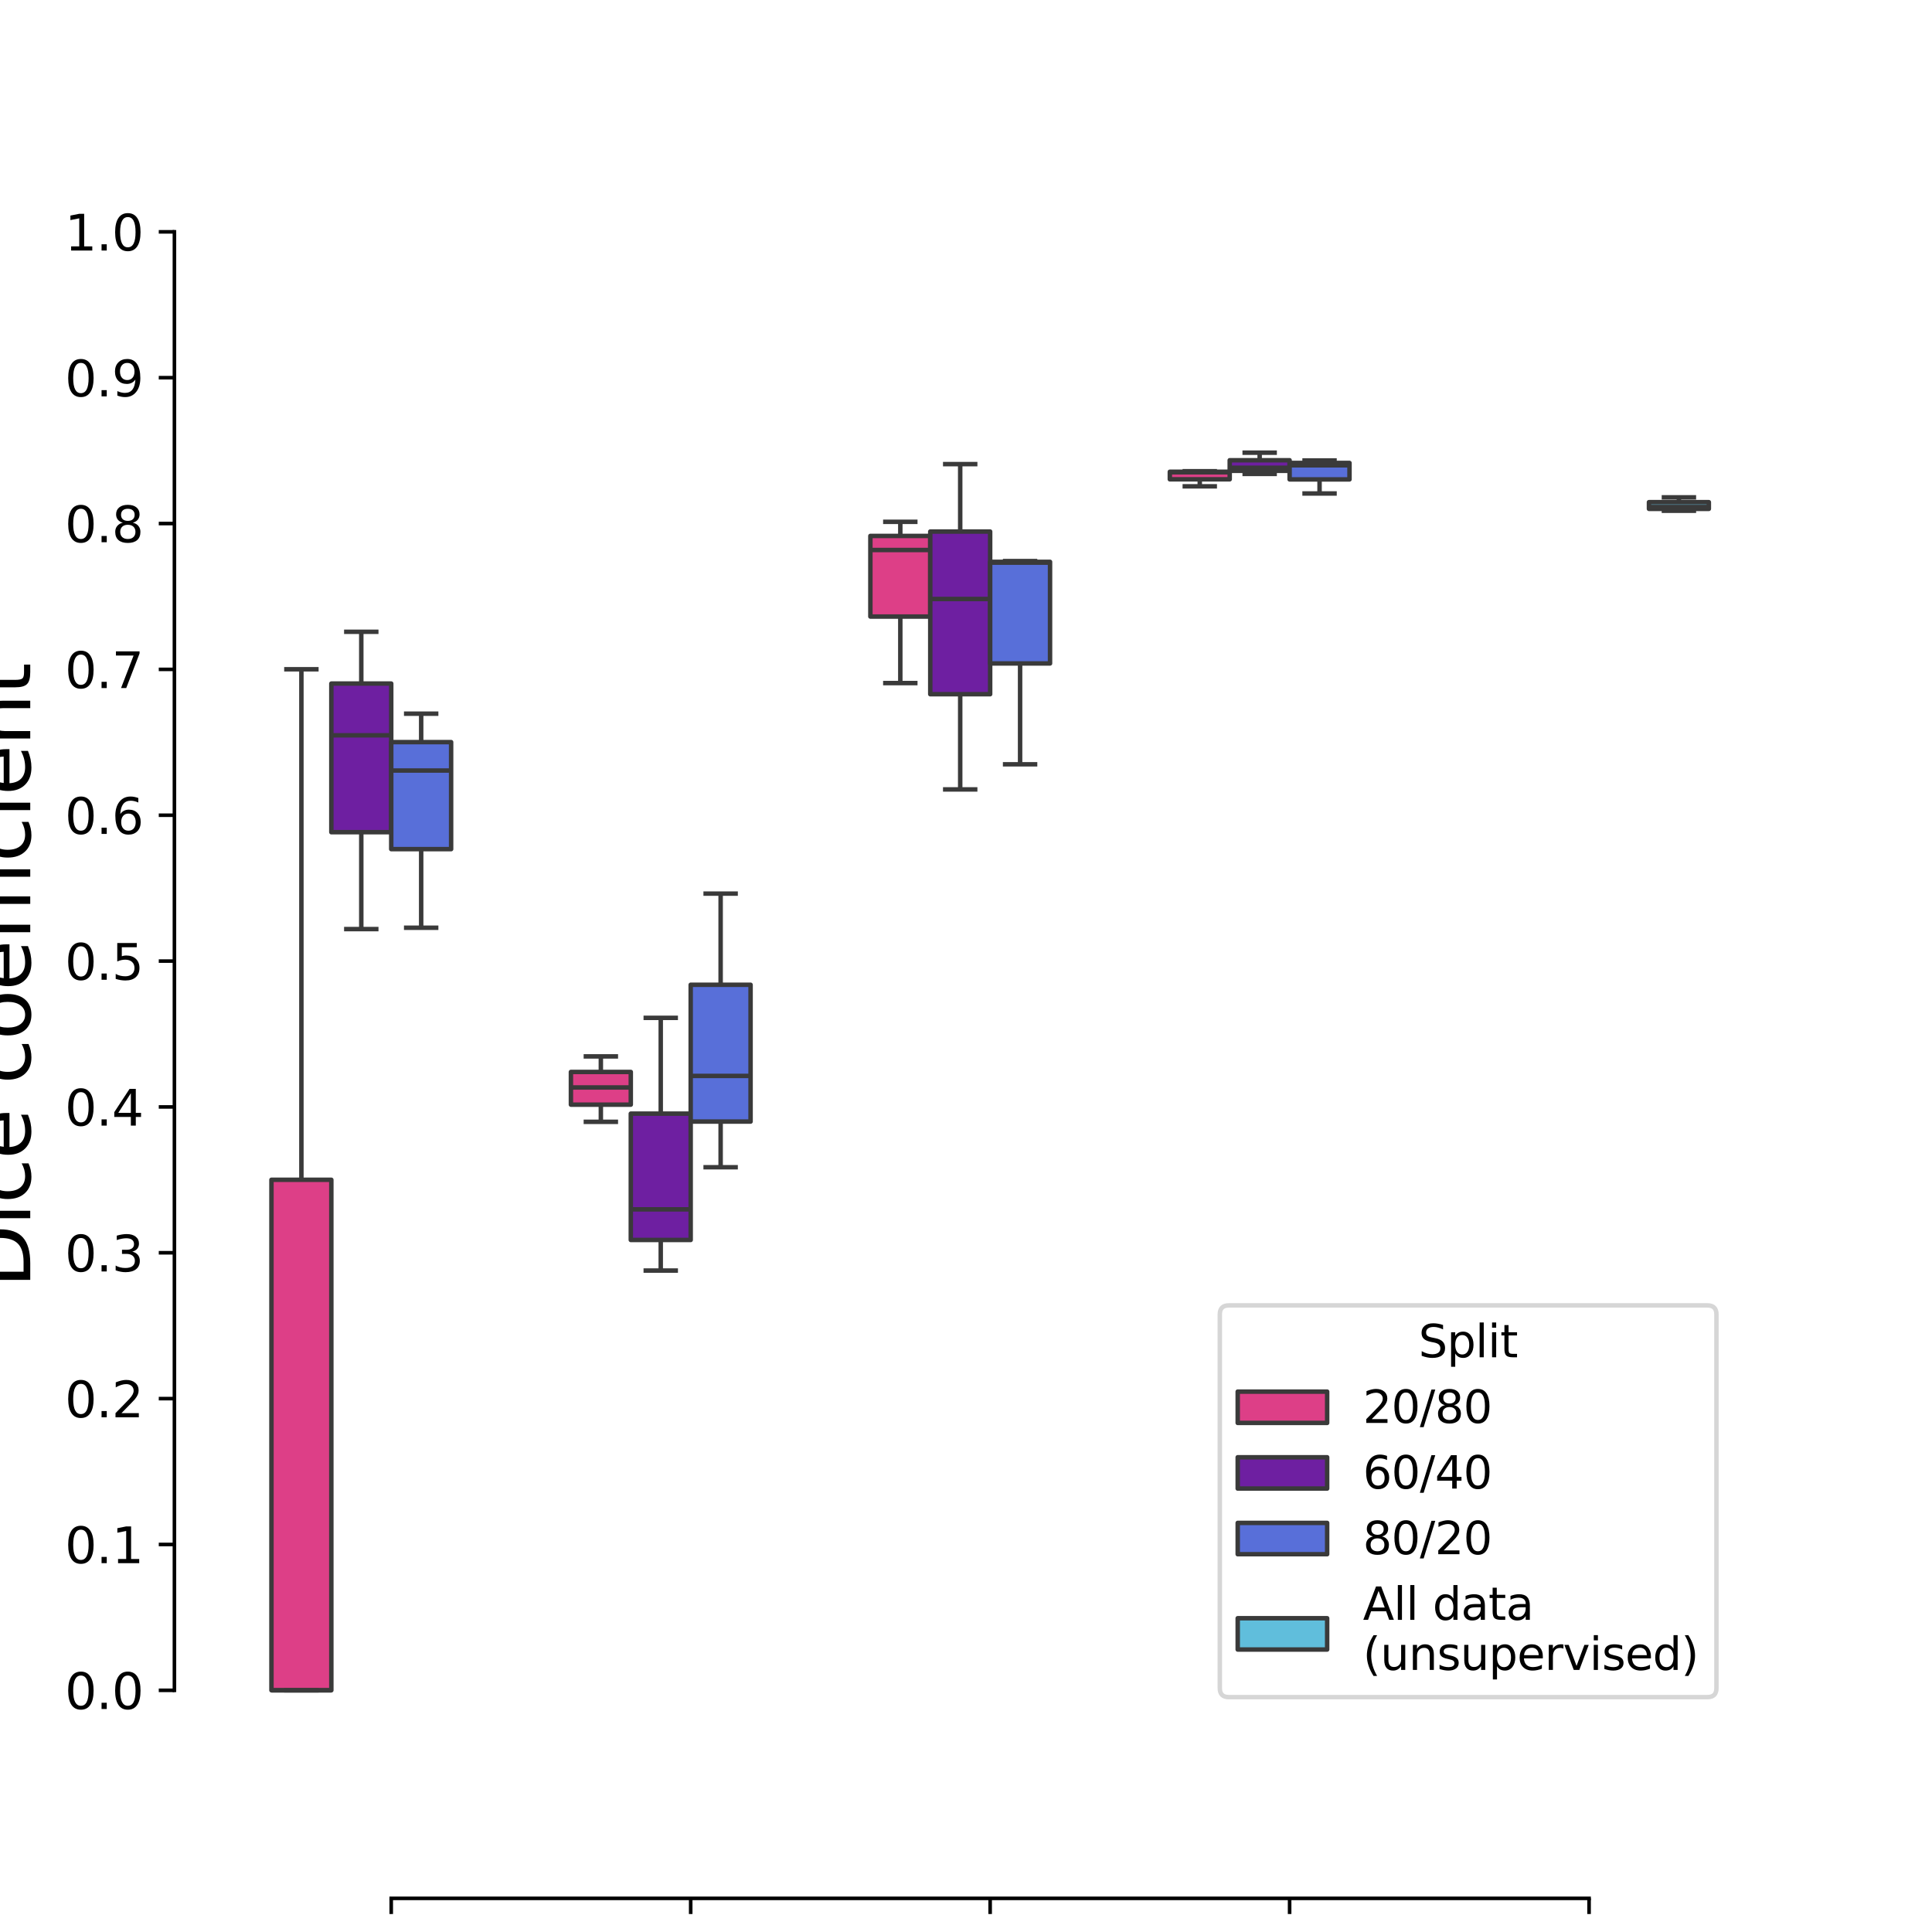 <?xml version="1.0" encoding="utf-8" standalone="no"?>
<!DOCTYPE svg PUBLIC "-//W3C//DTD SVG 1.1//EN"
  "http://www.w3.org/Graphics/SVG/1.1/DTD/svg11.dtd">
<svg xmlns:xlink="http://www.w3.org/1999/xlink" width="432pt" height="432pt" viewBox="0 0 432 432" xmlns="http://www.w3.org/2000/svg" version="1.1">
 <defs>
  <style type="text/css">*{stroke-linejoin: round; stroke-linecap: butt}</style>
 </defs>
 <g id="figure_1">
  <g id="patch_1">
   <path d="M 0 432
L 432 432
L 432 0
L 0 0
z
" style="fill: #ffffff"/>
  </g>
  <g id="axes_1">
   <g id="patch_2">
    <path d="M 54 384.48
L 388.8 384.48
L 388.8 51.84
L 54 51.84
z
" style="fill: #ffffff"/>
   </g>
   <g id="patch_3">
    <path d="M 87.48 377.958
L 87.48 377.958
L 87.48 377.958
L 87.48 377.958
z
" clip-path="url(#p7abd942e6f)" style="fill: #dd3f87; stroke: #3a3a3a; stroke-linejoin: miter"/>
   </g>
   <g id="patch_4">
    <path d="M 87.48 377.958
L 87.48 377.958
L 87.48 377.958
L 87.48 377.958
z
" clip-path="url(#p7abd942e6f)" style="fill: #6e1fa1; stroke: #3a3a3a; stroke-linejoin: miter"/>
   </g>
   <g id="patch_5">
    <path d="M 87.48 377.958
L 87.48 377.958
L 87.48 377.958
L 87.48 377.958
z
" clip-path="url(#p7abd942e6f)" style="fill: #586fd9; stroke: #3a3a3a; stroke-linejoin: miter"/>
   </g>
   <g id="patch_6">
    <path d="M 87.48 377.958
L 87.48 377.958
L 87.48 377.958
L 87.48 377.958
z
" clip-path="url(#p7abd942e6f)" style="fill: #60bedc; stroke: #3a3a3a; stroke-linejoin: miter"/>
   </g>
   <g id="matplotlib.axis_1">
    <g id="xtick_1">
     <g id="line2d_1">
      <defs>
       <path id="mce17fd6c19" d="M 0 0
L 0 3.5
" style="stroke: #000000; stroke-width: 0.8"/>
      </defs>
      <g>
       <use xlink:href="#mce17fd6c19" x="87.48" y="424.48" style="stroke: #000000; stroke-width: 0.8"/>
      </g>
     </g>
     <g id="text_1">
      <!-- Stardist -->
      <g transform="translate(74.619 467.405) rotate(-45) scale(0.11 -0.11)">
       <defs>
        <path id="DejaVuSans-53" d="M 3425 4513
L 3425 3897
Q 3066 4069 2747 4153
Q 2428 4238 2131 4238
Q 1616 4238 1336 4038
Q 1056 3838 1056 3469
Q 1056 3159 1242 3001
Q 1428 2844 1947 2747
L 2328 2669
Q 3034 2534 3370 2195
Q 3706 1856 3706 1288
Q 3706 609 3251 259
Q 2797 -91 1919 -91
Q 1588 -91 1214 -16
Q 841 59 441 206
L 441 856
Q 825 641 1194 531
Q 1563 422 1919 422
Q 2459 422 2753 634
Q 3047 847 3047 1241
Q 3047 1584 2836 1778
Q 2625 1972 2144 2069
L 1759 2144
Q 1053 2284 737 2584
Q 422 2884 422 3419
Q 422 4038 858 4394
Q 1294 4750 2059 4750
Q 2388 4750 2728 4690
Q 3069 4631 3425 4513
z
" transform="scale(0.016)"/>
        <path id="DejaVuSans-74" d="M 1172 4494
L 1172 3500
L 2356 3500
L 2356 3053
L 1172 3053
L 1172 1153
Q 1172 725 1289 603
Q 1406 481 1766 481
L 2356 481
L 2356 0
L 1766 0
Q 1100 0 847 248
Q 594 497 594 1153
L 594 3053
L 172 3053
L 172 3500
L 594 3500
L 594 4494
L 1172 4494
z
" transform="scale(0.016)"/>
        <path id="DejaVuSans-61" d="M 2194 1759
Q 1497 1759 1228 1600
Q 959 1441 959 1056
Q 959 750 1161 570
Q 1363 391 1709 391
Q 2188 391 2477 730
Q 2766 1069 2766 1631
L 2766 1759
L 2194 1759
z
M 3341 1997
L 3341 0
L 2766 0
L 2766 531
Q 2569 213 2275 61
Q 1981 -91 1556 -91
Q 1019 -91 701 211
Q 384 513 384 1019
Q 384 1609 779 1909
Q 1175 2209 1959 2209
L 2766 2209
L 2766 2266
Q 2766 2663 2505 2880
Q 2244 3097 1772 3097
Q 1472 3097 1187 3025
Q 903 2953 641 2809
L 641 3341
Q 956 3463 1253 3523
Q 1550 3584 1831 3584
Q 2591 3584 2966 3190
Q 3341 2797 3341 1997
z
" transform="scale(0.016)"/>
        <path id="DejaVuSans-72" d="M 2631 2963
Q 2534 3019 2420 3045
Q 2306 3072 2169 3072
Q 1681 3072 1420 2755
Q 1159 2438 1159 1844
L 1159 0
L 581 0
L 581 3500
L 1159 3500
L 1159 2956
Q 1341 3275 1631 3429
Q 1922 3584 2338 3584
Q 2397 3584 2469 3576
Q 2541 3569 2628 3553
L 2631 2963
z
" transform="scale(0.016)"/>
        <path id="DejaVuSans-64" d="M 2906 2969
L 2906 4863
L 3481 4863
L 3481 0
L 2906 0
L 2906 525
Q 2725 213 2448 61
Q 2172 -91 1784 -91
Q 1150 -91 751 415
Q 353 922 353 1747
Q 353 2572 751 3078
Q 1150 3584 1784 3584
Q 2172 3584 2448 3432
Q 2725 3281 2906 2969
z
M 947 1747
Q 947 1113 1208 752
Q 1469 391 1925 391
Q 2381 391 2643 752
Q 2906 1113 2906 1747
Q 2906 2381 2643 2742
Q 2381 3103 1925 3103
Q 1469 3103 1208 2742
Q 947 2381 947 1747
z
" transform="scale(0.016)"/>
        <path id="DejaVuSans-69" d="M 603 3500
L 1178 3500
L 1178 0
L 603 0
L 603 3500
z
M 603 4863
L 1178 4863
L 1178 4134
L 603 4134
L 603 4863
z
" transform="scale(0.016)"/>
        <path id="DejaVuSans-73" d="M 2834 3397
L 2834 2853
Q 2591 2978 2328 3040
Q 2066 3103 1784 3103
Q 1356 3103 1142 2972
Q 928 2841 928 2578
Q 928 2378 1081 2264
Q 1234 2150 1697 2047
L 1894 2003
Q 2506 1872 2764 1633
Q 3022 1394 3022 966
Q 3022 478 2636 193
Q 2250 -91 1575 -91
Q 1294 -91 989 -36
Q 684 19 347 128
L 347 722
Q 666 556 975 473
Q 1284 391 1588 391
Q 1994 391 2212 530
Q 2431 669 2431 922
Q 2431 1156 2273 1281
Q 2116 1406 1581 1522
L 1381 1569
Q 847 1681 609 1914
Q 372 2147 372 2553
Q 372 3047 722 3315
Q 1072 3584 1716 3584
Q 2034 3584 2315 3537
Q 2597 3491 2834 3397
z
" transform="scale(0.016)"/>
       </defs>
       <use xlink:href="#DejaVuSans-53"/>
       <use xlink:href="#DejaVuSans-74" x="63.477"/>
       <use xlink:href="#DejaVuSans-61" x="102.686"/>
       <use xlink:href="#DejaVuSans-72" x="163.965"/>
       <use xlink:href="#DejaVuSans-64" x="203.328"/>
       <use xlink:href="#DejaVuSans-69" x="266.805"/>
       <use xlink:href="#DejaVuSans-73" x="294.588"/>
       <use xlink:href="#DejaVuSans-74" x="346.688"/>
      </g>
     </g>
    </g>
    <g id="xtick_2">
     <g id="line2d_2">
      <g>
       <use xlink:href="#mce17fd6c19" x="154.44" y="424.48" style="stroke: #000000; stroke-width: 0.8"/>
      </g>
     </g>
     <g id="text_2">
      <!-- Cellpose -->
      <g transform="translate(140.049 470.464) rotate(-45) scale(0.11 -0.11)">
       <defs>
        <path id="DejaVuSans-43" d="M 4122 4306
L 4122 3641
Q 3803 3938 3442 4084
Q 3081 4231 2675 4231
Q 1875 4231 1450 3742
Q 1025 3253 1025 2328
Q 1025 1406 1450 917
Q 1875 428 2675 428
Q 3081 428 3442 575
Q 3803 722 4122 1019
L 4122 359
Q 3791 134 3420 21
Q 3050 -91 2638 -91
Q 1578 -91 968 557
Q 359 1206 359 2328
Q 359 3453 968 4101
Q 1578 4750 2638 4750
Q 3056 4750 3426 4639
Q 3797 4528 4122 4306
z
" transform="scale(0.016)"/>
        <path id="DejaVuSans-65" d="M 3597 1894
L 3597 1613
L 953 1613
Q 991 1019 1311 708
Q 1631 397 2203 397
Q 2534 397 2845 478
Q 3156 559 3463 722
L 3463 178
Q 3153 47 2828 -22
Q 2503 -91 2169 -91
Q 1331 -91 842 396
Q 353 884 353 1716
Q 353 2575 817 3079
Q 1281 3584 2069 3584
Q 2775 3584 3186 3129
Q 3597 2675 3597 1894
z
M 3022 2063
Q 3016 2534 2758 2815
Q 2500 3097 2075 3097
Q 1594 3097 1305 2825
Q 1016 2553 972 2059
L 3022 2063
z
" transform="scale(0.016)"/>
        <path id="DejaVuSans-6c" d="M 603 4863
L 1178 4863
L 1178 0
L 603 0
L 603 4863
z
" transform="scale(0.016)"/>
        <path id="DejaVuSans-70" d="M 1159 525
L 1159 -1331
L 581 -1331
L 581 3500
L 1159 3500
L 1159 2969
Q 1341 3281 1617 3432
Q 1894 3584 2278 3584
Q 2916 3584 3314 3078
Q 3713 2572 3713 1747
Q 3713 922 3314 415
Q 2916 -91 2278 -91
Q 1894 -91 1617 61
Q 1341 213 1159 525
z
M 3116 1747
Q 3116 2381 2855 2742
Q 2594 3103 2138 3103
Q 1681 3103 1420 2742
Q 1159 2381 1159 1747
Q 1159 1113 1420 752
Q 1681 391 2138 391
Q 2594 391 2855 752
Q 3116 1113 3116 1747
z
" transform="scale(0.016)"/>
        <path id="DejaVuSans-6f" d="M 1959 3097
Q 1497 3097 1228 2736
Q 959 2375 959 1747
Q 959 1119 1226 758
Q 1494 397 1959 397
Q 2419 397 2687 759
Q 2956 1122 2956 1747
Q 2956 2369 2687 2733
Q 2419 3097 1959 3097
z
M 1959 3584
Q 2709 3584 3137 3096
Q 3566 2609 3566 1747
Q 3566 888 3137 398
Q 2709 -91 1959 -91
Q 1206 -91 779 398
Q 353 888 353 1747
Q 353 2609 779 3096
Q 1206 3584 1959 3584
z
" transform="scale(0.016)"/>
       </defs>
       <use xlink:href="#DejaVuSans-43"/>
       <use xlink:href="#DejaVuSans-65" x="69.824"/>
       <use xlink:href="#DejaVuSans-6c" x="131.348"/>
       <use xlink:href="#DejaVuSans-6c" x="159.131"/>
       <use xlink:href="#DejaVuSans-70" x="186.914"/>
       <use xlink:href="#DejaVuSans-6f" x="250.391"/>
       <use xlink:href="#DejaVuSans-73" x="311.572"/>
       <use xlink:href="#DejaVuSans-65" x="363.672"/>
      </g>
     </g>
    </g>
    <g id="xtick_3">
     <g id="line2d_3">
      <g>
       <use xlink:href="#mce17fd6c19" x="221.4" y="424.48" style="stroke: #000000; stroke-width: 0.8"/>
      </g>
     </g>
     <g id="text_3">
      <!-- SegResNet -->
      <g transform="translate(202.442 479.599) rotate(-45) scale(0.11 -0.11)">
       <defs>
        <path id="DejaVuSans-67" d="M 2906 1791
Q 2906 2416 2648 2759
Q 2391 3103 1925 3103
Q 1463 3103 1205 2759
Q 947 2416 947 1791
Q 947 1169 1205 825
Q 1463 481 1925 481
Q 2391 481 2648 825
Q 2906 1169 2906 1791
z
M 3481 434
Q 3481 -459 3084 -895
Q 2688 -1331 1869 -1331
Q 1566 -1331 1297 -1286
Q 1028 -1241 775 -1147
L 775 -588
Q 1028 -725 1275 -790
Q 1522 -856 1778 -856
Q 2344 -856 2625 -561
Q 2906 -266 2906 331
L 2906 616
Q 2728 306 2450 153
Q 2172 0 1784 0
Q 1141 0 747 490
Q 353 981 353 1791
Q 353 2603 747 3093
Q 1141 3584 1784 3584
Q 2172 3584 2450 3431
Q 2728 3278 2906 2969
L 2906 3500
L 3481 3500
L 3481 434
z
" transform="scale(0.016)"/>
        <path id="DejaVuSans-52" d="M 2841 2188
Q 3044 2119 3236 1894
Q 3428 1669 3622 1275
L 4263 0
L 3584 0
L 2988 1197
Q 2756 1666 2539 1819
Q 2322 1972 1947 1972
L 1259 1972
L 1259 0
L 628 0
L 628 4666
L 2053 4666
Q 2853 4666 3247 4331
Q 3641 3997 3641 3322
Q 3641 2881 3436 2590
Q 3231 2300 2841 2188
z
M 1259 4147
L 1259 2491
L 2053 2491
Q 2509 2491 2742 2702
Q 2975 2913 2975 3322
Q 2975 3731 2742 3939
Q 2509 4147 2053 4147
L 1259 4147
z
" transform="scale(0.016)"/>
        <path id="DejaVuSans-4e" d="M 628 4666
L 1478 4666
L 3547 763
L 3547 4666
L 4159 4666
L 4159 0
L 3309 0
L 1241 3903
L 1241 0
L 628 0
L 628 4666
z
" transform="scale(0.016)"/>
       </defs>
       <use xlink:href="#DejaVuSans-53"/>
       <use xlink:href="#DejaVuSans-65" x="63.477"/>
       <use xlink:href="#DejaVuSans-67" x="125"/>
       <use xlink:href="#DejaVuSans-52" x="188.477"/>
       <use xlink:href="#DejaVuSans-65" x="253.459"/>
       <use xlink:href="#DejaVuSans-73" x="314.982"/>
       <use xlink:href="#DejaVuSans-4e" x="367.082"/>
       <use xlink:href="#DejaVuSans-65" x="441.887"/>
       <use xlink:href="#DejaVuSans-74" x="503.41"/>
      </g>
     </g>
    </g>
    <g id="xtick_4">
     <g id="line2d_4">
      <g>
       <use xlink:href="#mce17fd6c19" x="288.36" y="424.48" style="stroke: #000000; stroke-width: 0.8"/>
      </g>
     </g>
     <g id="text_4">
      <!-- SwinUNetR -->
      <g transform="translate(268.936 480.531) rotate(-45) scale(0.11 -0.11)">
       <defs>
        <path id="DejaVuSans-77" d="M 269 3500
L 844 3500
L 1563 769
L 2278 3500
L 2956 3500
L 3675 769
L 4391 3500
L 4966 3500
L 4050 0
L 3372 0
L 2619 2869
L 1863 0
L 1184 0
L 269 3500
z
" transform="scale(0.016)"/>
        <path id="DejaVuSans-6e" d="M 3513 2113
L 3513 0
L 2938 0
L 2938 2094
Q 2938 2591 2744 2837
Q 2550 3084 2163 3084
Q 1697 3084 1428 2787
Q 1159 2491 1159 1978
L 1159 0
L 581 0
L 581 3500
L 1159 3500
L 1159 2956
Q 1366 3272 1645 3428
Q 1925 3584 2291 3584
Q 2894 3584 3203 3211
Q 3513 2838 3513 2113
z
" transform="scale(0.016)"/>
        <path id="DejaVuSans-55" d="M 556 4666
L 1191 4666
L 1191 1831
Q 1191 1081 1462 751
Q 1734 422 2344 422
Q 2950 422 3222 751
Q 3494 1081 3494 1831
L 3494 4666
L 4128 4666
L 4128 1753
Q 4128 841 3676 375
Q 3225 -91 2344 -91
Q 1459 -91 1007 375
Q 556 841 556 1753
L 556 4666
z
" transform="scale(0.016)"/>
       </defs>
       <use xlink:href="#DejaVuSans-53"/>
       <use xlink:href="#DejaVuSans-77" x="63.477"/>
       <use xlink:href="#DejaVuSans-69" x="145.264"/>
       <use xlink:href="#DejaVuSans-6e" x="173.047"/>
       <use xlink:href="#DejaVuSans-55" x="236.426"/>
       <use xlink:href="#DejaVuSans-4e" x="309.619"/>
       <use xlink:href="#DejaVuSans-65" x="384.424"/>
       <use xlink:href="#DejaVuSans-74" x="445.947"/>
       <use xlink:href="#DejaVuSans-52" x="485.156"/>
      </g>
     </g>
    </g>
    <g id="xtick_5">
     <g id="line2d_5">
      <g>
       <use xlink:href="#mce17fd6c19" x="355.32" y="424.48" style="stroke: #000000; stroke-width: 0.8"/>
      </g>
     </g>
     <g id="text_5">
      <!-- WNet -->
      <g transform="translate(346.794 458.735) rotate(-45) scale(0.11 -0.11)">
       <defs>
        <path id="DejaVuSans-57" d="M 213 4666
L 850 4666
L 1831 722
L 2809 4666
L 3519 4666
L 4500 722
L 5478 4666
L 6119 4666
L 4947 0
L 4153 0
L 3169 4050
L 2175 0
L 1381 0
L 213 4666
z
" transform="scale(0.016)"/>
       </defs>
       <use xlink:href="#DejaVuSans-57"/>
       <use xlink:href="#DejaVuSans-4e" x="98.877"/>
       <use xlink:href="#DejaVuSans-65" x="173.682"/>
       <use xlink:href="#DejaVuSans-74" x="235.205"/>
      </g>
     </g>
    </g>
    <g id="text_6">
     <!-- Model -->
     <g transform="translate(194.376 499.826) scale(0.18 -0.18)">
      <defs>
       <path id="DejaVuSans-4d" d="M 628 4666
L 1569 4666
L 2759 1491
L 3956 4666
L 4897 4666
L 4897 0
L 4281 0
L 4281 4097
L 3078 897
L 2444 897
L 1241 4097
L 1241 0
L 628 0
L 628 4666
z
" transform="scale(0.016)"/>
      </defs>
      <use xlink:href="#DejaVuSans-4d"/>
      <use xlink:href="#DejaVuSans-6f" x="86.279"/>
      <use xlink:href="#DejaVuSans-64" x="147.461"/>
      <use xlink:href="#DejaVuSans-65" x="210.938"/>
      <use xlink:href="#DejaVuSans-6c" x="272.461"/>
     </g>
    </g>
   </g>
   <g id="matplotlib.axis_2">
    <g id="ytick_1">
     <g id="line2d_6">
      <defs>
       <path id="m4f995dc6a6" d="M 0 0
L -3.5 0
" style="stroke: #000000; stroke-width: 0.8"/>
      </defs>
      <g>
       <use xlink:href="#m4f995dc6a6" x="39" y="377.958" style="stroke: #000000; stroke-width: 0.8"/>
      </g>
     </g>
     <g id="text_7">
      <!-- 0.0 -->
      <g transform="translate(14.507 382.137) scale(0.11 -0.11)">
       <defs>
        <path id="DejaVuSans-30" d="M 2034 4250
Q 1547 4250 1301 3770
Q 1056 3291 1056 2328
Q 1056 1369 1301 889
Q 1547 409 2034 409
Q 2525 409 2770 889
Q 3016 1369 3016 2328
Q 3016 3291 2770 3770
Q 2525 4250 2034 4250
z
M 2034 4750
Q 2819 4750 3233 4129
Q 3647 3509 3647 2328
Q 3647 1150 3233 529
Q 2819 -91 2034 -91
Q 1250 -91 836 529
Q 422 1150 422 2328
Q 422 3509 836 4129
Q 1250 4750 2034 4750
z
" transform="scale(0.016)"/>
        <path id="DejaVuSans-2e" d="M 684 794
L 1344 794
L 1344 0
L 684 0
L 684 794
z
" transform="scale(0.016)"/>
       </defs>
       <use xlink:href="#DejaVuSans-30"/>
       <use xlink:href="#DejaVuSans-2e" x="63.623"/>
       <use xlink:href="#DejaVuSans-30" x="95.41"/>
      </g>
     </g>
    </g>
    <g id="ytick_2">
     <g id="line2d_7">
      <g>
       <use xlink:href="#m4f995dc6a6" x="39" y="345.346" style="stroke: #000000; stroke-width: 0.8"/>
      </g>
     </g>
     <g id="text_8">
      <!-- 0.1 -->
      <g transform="translate(14.507 349.525) scale(0.11 -0.11)">
       <defs>
        <path id="DejaVuSans-31" d="M 794 531
L 1825 531
L 1825 4091
L 703 3866
L 703 4441
L 1819 4666
L 2450 4666
L 2450 531
L 3481 531
L 3481 0
L 794 0
L 794 531
z
" transform="scale(0.016)"/>
       </defs>
       <use xlink:href="#DejaVuSans-30"/>
       <use xlink:href="#DejaVuSans-2e" x="63.623"/>
       <use xlink:href="#DejaVuSans-31" x="95.41"/>
      </g>
     </g>
    </g>
    <g id="ytick_3">
     <g id="line2d_8">
      <g>
       <use xlink:href="#m4f995dc6a6" x="39" y="312.734" style="stroke: #000000; stroke-width: 0.8"/>
      </g>
     </g>
     <g id="text_9">
      <!-- 0.2 -->
      <g transform="translate(14.507 316.913) scale(0.11 -0.11)">
       <defs>
        <path id="DejaVuSans-32" d="M 1228 531
L 3431 531
L 3431 0
L 469 0
L 469 531
Q 828 903 1448 1529
Q 2069 2156 2228 2338
Q 2531 2678 2651 2914
Q 2772 3150 2772 3378
Q 2772 3750 2511 3984
Q 2250 4219 1831 4219
Q 1534 4219 1204 4116
Q 875 4013 500 3803
L 500 4441
Q 881 4594 1212 4672
Q 1544 4750 1819 4750
Q 2544 4750 2975 4387
Q 3406 4025 3406 3419
Q 3406 3131 3298 2873
Q 3191 2616 2906 2266
Q 2828 2175 2409 1742
Q 1991 1309 1228 531
z
" transform="scale(0.016)"/>
       </defs>
       <use xlink:href="#DejaVuSans-30"/>
       <use xlink:href="#DejaVuSans-2e" x="63.623"/>
       <use xlink:href="#DejaVuSans-32" x="95.41"/>
      </g>
     </g>
    </g>
    <g id="ytick_4">
     <g id="line2d_9">
      <g>
       <use xlink:href="#m4f995dc6a6" x="39" y="280.122" style="stroke: #000000; stroke-width: 0.8"/>
      </g>
     </g>
     <g id="text_10">
      <!-- 0.3 -->
      <g transform="translate(14.507 284.301) scale(0.11 -0.11)">
       <defs>
        <path id="DejaVuSans-33" d="M 2597 2516
Q 3050 2419 3304 2112
Q 3559 1806 3559 1356
Q 3559 666 3084 287
Q 2609 -91 1734 -91
Q 1441 -91 1130 -33
Q 819 25 488 141
L 488 750
Q 750 597 1062 519
Q 1375 441 1716 441
Q 2309 441 2620 675
Q 2931 909 2931 1356
Q 2931 1769 2642 2001
Q 2353 2234 1838 2234
L 1294 2234
L 1294 2753
L 1863 2753
Q 2328 2753 2575 2939
Q 2822 3125 2822 3475
Q 2822 3834 2567 4026
Q 2313 4219 1838 4219
Q 1578 4219 1281 4162
Q 984 4106 628 3988
L 628 4550
Q 988 4650 1302 4700
Q 1616 4750 1894 4750
Q 2613 4750 3031 4423
Q 3450 4097 3450 3541
Q 3450 3153 3228 2886
Q 3006 2619 2597 2516
z
" transform="scale(0.016)"/>
       </defs>
       <use xlink:href="#DejaVuSans-30"/>
       <use xlink:href="#DejaVuSans-2e" x="63.623"/>
       <use xlink:href="#DejaVuSans-33" x="95.41"/>
      </g>
     </g>
    </g>
    <g id="ytick_5">
     <g id="line2d_10">
      <g>
       <use xlink:href="#m4f995dc6a6" x="39" y="247.511" style="stroke: #000000; stroke-width: 0.8"/>
      </g>
     </g>
     <g id="text_11">
      <!-- 0.4 -->
      <g transform="translate(14.507 251.69) scale(0.11 -0.11)">
       <defs>
        <path id="DejaVuSans-34" d="M 2419 4116
L 825 1625
L 2419 1625
L 2419 4116
z
M 2253 4666
L 3047 4666
L 3047 1625
L 3713 1625
L 3713 1100
L 3047 1100
L 3047 0
L 2419 0
L 2419 1100
L 313 1100
L 313 1709
L 2253 4666
z
" transform="scale(0.016)"/>
       </defs>
       <use xlink:href="#DejaVuSans-30"/>
       <use xlink:href="#DejaVuSans-2e" x="63.623"/>
       <use xlink:href="#DejaVuSans-34" x="95.41"/>
      </g>
     </g>
    </g>
    <g id="ytick_6">
     <g id="line2d_11">
      <g>
       <use xlink:href="#m4f995dc6a6" x="39" y="214.899" style="stroke: #000000; stroke-width: 0.8"/>
      </g>
     </g>
     <g id="text_12">
      <!-- 0.5 -->
      <g transform="translate(14.507 219.078) scale(0.11 -0.11)">
       <defs>
        <path id="DejaVuSans-35" d="M 691 4666
L 3169 4666
L 3169 4134
L 1269 4134
L 1269 2991
Q 1406 3038 1543 3061
Q 1681 3084 1819 3084
Q 2600 3084 3056 2656
Q 3513 2228 3513 1497
Q 3513 744 3044 326
Q 2575 -91 1722 -91
Q 1428 -91 1123 -41
Q 819 9 494 109
L 494 744
Q 775 591 1075 516
Q 1375 441 1709 441
Q 2250 441 2565 725
Q 2881 1009 2881 1497
Q 2881 1984 2565 2268
Q 2250 2553 1709 2553
Q 1456 2553 1204 2497
Q 953 2441 691 2322
L 691 4666
z
" transform="scale(0.016)"/>
       </defs>
       <use xlink:href="#DejaVuSans-30"/>
       <use xlink:href="#DejaVuSans-2e" x="63.623"/>
       <use xlink:href="#DejaVuSans-35" x="95.41"/>
      </g>
     </g>
    </g>
    <g id="ytick_7">
     <g id="line2d_12">
      <g>
       <use xlink:href="#m4f995dc6a6" x="39" y="182.287" style="stroke: #000000; stroke-width: 0.8"/>
      </g>
     </g>
     <g id="text_13">
      <!-- 0.6 -->
      <g transform="translate(14.507 186.466) scale(0.11 -0.11)">
       <defs>
        <path id="DejaVuSans-36" d="M 2113 2584
Q 1688 2584 1439 2293
Q 1191 2003 1191 1497
Q 1191 994 1439 701
Q 1688 409 2113 409
Q 2538 409 2786 701
Q 3034 994 3034 1497
Q 3034 2003 2786 2293
Q 2538 2584 2113 2584
z
M 3366 4563
L 3366 3988
Q 3128 4100 2886 4159
Q 2644 4219 2406 4219
Q 1781 4219 1451 3797
Q 1122 3375 1075 2522
Q 1259 2794 1537 2939
Q 1816 3084 2150 3084
Q 2853 3084 3261 2657
Q 3669 2231 3669 1497
Q 3669 778 3244 343
Q 2819 -91 2113 -91
Q 1303 -91 875 529
Q 447 1150 447 2328
Q 447 3434 972 4092
Q 1497 4750 2381 4750
Q 2619 4750 2861 4703
Q 3103 4656 3366 4563
z
" transform="scale(0.016)"/>
       </defs>
       <use xlink:href="#DejaVuSans-30"/>
       <use xlink:href="#DejaVuSans-2e" x="63.623"/>
       <use xlink:href="#DejaVuSans-36" x="95.41"/>
      </g>
     </g>
    </g>
    <g id="ytick_8">
     <g id="line2d_13">
      <g>
       <use xlink:href="#m4f995dc6a6" x="39" y="149.675" style="stroke: #000000; stroke-width: 0.8"/>
      </g>
     </g>
     <g id="text_14">
      <!-- 0.7 -->
      <g transform="translate(14.507 153.854) scale(0.11 -0.11)">
       <defs>
        <path id="DejaVuSans-37" d="M 525 4666
L 3525 4666
L 3525 4397
L 1831 0
L 1172 0
L 2766 4134
L 525 4134
L 525 4666
z
" transform="scale(0.016)"/>
       </defs>
       <use xlink:href="#DejaVuSans-30"/>
       <use xlink:href="#DejaVuSans-2e" x="63.623"/>
       <use xlink:href="#DejaVuSans-37" x="95.41"/>
      </g>
     </g>
    </g>
    <g id="ytick_9">
     <g id="line2d_14">
      <g>
       <use xlink:href="#m4f995dc6a6" x="39" y="117.064" style="stroke: #000000; stroke-width: 0.8"/>
      </g>
     </g>
     <g id="text_15">
      <!-- 0.8 -->
      <g transform="translate(14.507 121.243) scale(0.11 -0.11)">
       <defs>
        <path id="DejaVuSans-38" d="M 2034 2216
Q 1584 2216 1326 1975
Q 1069 1734 1069 1313
Q 1069 891 1326 650
Q 1584 409 2034 409
Q 2484 409 2743 651
Q 3003 894 3003 1313
Q 3003 1734 2745 1975
Q 2488 2216 2034 2216
z
M 1403 2484
Q 997 2584 770 2862
Q 544 3141 544 3541
Q 544 4100 942 4425
Q 1341 4750 2034 4750
Q 2731 4750 3128 4425
Q 3525 4100 3525 3541
Q 3525 3141 3298 2862
Q 3072 2584 2669 2484
Q 3125 2378 3379 2068
Q 3634 1759 3634 1313
Q 3634 634 3220 271
Q 2806 -91 2034 -91
Q 1263 -91 848 271
Q 434 634 434 1313
Q 434 1759 690 2068
Q 947 2378 1403 2484
z
M 1172 3481
Q 1172 3119 1398 2916
Q 1625 2713 2034 2713
Q 2441 2713 2670 2916
Q 2900 3119 2900 3481
Q 2900 3844 2670 4047
Q 2441 4250 2034 4250
Q 1625 4250 1398 4047
Q 1172 3844 1172 3481
z
" transform="scale(0.016)"/>
       </defs>
       <use xlink:href="#DejaVuSans-30"/>
       <use xlink:href="#DejaVuSans-2e" x="63.623"/>
       <use xlink:href="#DejaVuSans-38" x="95.41"/>
      </g>
     </g>
    </g>
    <g id="ytick_10">
     <g id="line2d_15">
      <g>
       <use xlink:href="#m4f995dc6a6" x="39" y="84.452" style="stroke: #000000; stroke-width: 0.8"/>
      </g>
     </g>
     <g id="text_16">
      <!-- 0.9 -->
      <g transform="translate(14.507 88.631) scale(0.11 -0.11)">
       <defs>
        <path id="DejaVuSans-39" d="M 703 97
L 703 672
Q 941 559 1184 500
Q 1428 441 1663 441
Q 2288 441 2617 861
Q 2947 1281 2994 2138
Q 2813 1869 2534 1725
Q 2256 1581 1919 1581
Q 1219 1581 811 2004
Q 403 2428 403 3163
Q 403 3881 828 4315
Q 1253 4750 1959 4750
Q 2769 4750 3195 4129
Q 3622 3509 3622 2328
Q 3622 1225 3098 567
Q 2575 -91 1691 -91
Q 1453 -91 1209 -44
Q 966 3 703 97
z
M 1959 2075
Q 2384 2075 2632 2365
Q 2881 2656 2881 3163
Q 2881 3666 2632 3958
Q 2384 4250 1959 4250
Q 1534 4250 1286 3958
Q 1038 3666 1038 3163
Q 1038 2656 1286 2365
Q 1534 2075 1959 2075
z
" transform="scale(0.016)"/>
       </defs>
       <use xlink:href="#DejaVuSans-30"/>
       <use xlink:href="#DejaVuSans-2e" x="63.623"/>
       <use xlink:href="#DejaVuSans-39" x="95.41"/>
      </g>
     </g>
    </g>
    <g id="ytick_11">
     <g id="line2d_16">
      <g>
       <use xlink:href="#m4f995dc6a6" x="39" y="51.84" style="stroke: #000000; stroke-width: 0.8"/>
      </g>
     </g>
     <g id="text_17">
      <!-- 1.0 -->
      <g transform="translate(14.507 56.019) scale(0.11 -0.11)">
       <use xlink:href="#DejaVuSans-31"/>
       <use xlink:href="#DejaVuSans-2e" x="63.623"/>
       <use xlink:href="#DejaVuSans-30" x="95.41"/>
      </g>
     </g>
    </g>
    <g id="text_18">
     <!-- Dice coefficient -->
     <g transform="translate(6.763 287.986) rotate(-90) scale(0.18 -0.18)">
      <defs>
       <path id="DejaVuSans-44" d="M 1259 4147
L 1259 519
L 2022 519
Q 2988 519 3436 956
Q 3884 1394 3884 2338
Q 3884 3275 3436 3711
Q 2988 4147 2022 4147
L 1259 4147
z
M 628 4666
L 1925 4666
Q 3281 4666 3915 4102
Q 4550 3538 4550 2338
Q 4550 1131 3912 565
Q 3275 0 1925 0
L 628 0
L 628 4666
z
" transform="scale(0.016)"/>
       <path id="DejaVuSans-63" d="M 3122 3366
L 3122 2828
Q 2878 2963 2633 3030
Q 2388 3097 2138 3097
Q 1578 3097 1268 2742
Q 959 2388 959 1747
Q 959 1106 1268 751
Q 1578 397 2138 397
Q 2388 397 2633 464
Q 2878 531 3122 666
L 3122 134
Q 2881 22 2623 -34
Q 2366 -91 2075 -91
Q 1284 -91 818 406
Q 353 903 353 1747
Q 353 2603 823 3093
Q 1294 3584 2113 3584
Q 2378 3584 2631 3529
Q 2884 3475 3122 3366
z
" transform="scale(0.016)"/>
       <path id="DejaVuSans-20" transform="scale(0.016)"/>
       <path id="DejaVuSans-66" d="M 2375 4863
L 2375 4384
L 1825 4384
Q 1516 4384 1395 4259
Q 1275 4134 1275 3809
L 1275 3500
L 2222 3500
L 2222 3053
L 1275 3053
L 1275 0
L 697 0
L 697 3053
L 147 3053
L 147 3500
L 697 3500
L 697 3744
Q 697 4328 969 4595
Q 1241 4863 1831 4863
L 2375 4863
z
" transform="scale(0.016)"/>
      </defs>
      <use xlink:href="#DejaVuSans-44"/>
      <use xlink:href="#DejaVuSans-69" x="77.002"/>
      <use xlink:href="#DejaVuSans-63" x="104.785"/>
      <use xlink:href="#DejaVuSans-65" x="159.766"/>
      <use xlink:href="#DejaVuSans-20" x="221.289"/>
      <use xlink:href="#DejaVuSans-63" x="253.076"/>
      <use xlink:href="#DejaVuSans-6f" x="308.057"/>
      <use xlink:href="#DejaVuSans-65" x="369.238"/>
      <use xlink:href="#DejaVuSans-66" x="430.762"/>
      <use xlink:href="#DejaVuSans-66" x="465.967"/>
      <use xlink:href="#DejaVuSans-69" x="501.172"/>
      <use xlink:href="#DejaVuSans-63" x="528.955"/>
      <use xlink:href="#DejaVuSans-69" x="583.936"/>
      <use xlink:href="#DejaVuSans-65" x="611.719"/>
      <use xlink:href="#DejaVuSans-6e" x="673.242"/>
      <use xlink:href="#DejaVuSans-74" x="736.621"/>
     </g>
    </g>
   </g>
   <g id="patch_7">
    <path d="M 60.696 377.951
L 74.088 377.951
L 74.088 263.801
L 60.696 263.801
L 60.696 377.951
z
" clip-path="url(#p7abd942e6f)" style="fill: #dd3f87; stroke: #3a3a3a; stroke-linejoin: miter"/>
   </g>
   <g id="line2d_17">
    <path d="M 67.392 377.951
L 67.392 377.952
" clip-path="url(#p7abd942e6f)" style="fill: none; stroke: #3a3a3a"/>
   </g>
   <g id="line2d_18">
    <path d="M 67.392 263.801
L 67.392 149.652
" clip-path="url(#p7abd942e6f)" style="fill: none; stroke: #3a3a3a"/>
   </g>
   <g id="line2d_19">
    <path d="M 64.044 377.952
L 70.74 377.952
" clip-path="url(#p7abd942e6f)" style="fill: none; stroke: #3a3a3a; stroke-linecap: square"/>
   </g>
   <g id="line2d_20">
    <path d="M 64.044 149.652
L 70.74 149.652
" clip-path="url(#p7abd942e6f)" style="fill: none; stroke: #3a3a3a; stroke-linecap: square"/>
   </g>
   <g id="line2d_21"/>
   <g id="patch_8">
    <path d="M 127.656 247.003
L 141.048 247.003
L 141.048 239.689
L 127.656 239.689
L 127.656 247.003
z
" clip-path="url(#p7abd942e6f)" style="fill: #dd3f87; stroke: #3a3a3a; stroke-linejoin: miter"/>
   </g>
   <g id="line2d_22">
    <path d="M 134.352 247.003
L 134.352 250.843
" clip-path="url(#p7abd942e6f)" style="fill: none; stroke: #3a3a3a"/>
   </g>
   <g id="line2d_23">
    <path d="M 134.352 239.689
L 134.352 236.216
" clip-path="url(#p7abd942e6f)" style="fill: none; stroke: #3a3a3a"/>
   </g>
   <g id="line2d_24">
    <path d="M 131.004 250.843
L 137.7 250.843
" clip-path="url(#p7abd942e6f)" style="fill: none; stroke: #3a3a3a; stroke-linecap: square"/>
   </g>
   <g id="line2d_25">
    <path d="M 131.004 236.216
L 137.7 236.216
" clip-path="url(#p7abd942e6f)" style="fill: none; stroke: #3a3a3a; stroke-linecap: square"/>
   </g>
   <g id="line2d_26"/>
   <g id="patch_9">
    <path d="M 194.616 137.862
L 208.008 137.862
L 208.008 119.834
L 194.616 119.834
L 194.616 137.862
z
" clip-path="url(#p7abd942e6f)" style="fill: #dd3f87; stroke: #3a3a3a; stroke-linejoin: miter"/>
   </g>
   <g id="line2d_27">
    <path d="M 201.312 137.862
L 201.312 152.739
" clip-path="url(#p7abd942e6f)" style="fill: none; stroke: #3a3a3a"/>
   </g>
   <g id="line2d_28">
    <path d="M 201.312 119.834
L 201.312 116.682
" clip-path="url(#p7abd942e6f)" style="fill: none; stroke: #3a3a3a"/>
   </g>
   <g id="line2d_29">
    <path d="M 197.964 152.739
L 204.66 152.739
" clip-path="url(#p7abd942e6f)" style="fill: none; stroke: #3a3a3a; stroke-linecap: square"/>
   </g>
   <g id="line2d_30">
    <path d="M 197.964 116.682
L 204.66 116.682
" clip-path="url(#p7abd942e6f)" style="fill: none; stroke: #3a3a3a; stroke-linecap: square"/>
   </g>
   <g id="line2d_31"/>
   <g id="patch_10">
    <path d="M 261.576 107.176
L 274.968 107.176
L 274.968 105.486
L 261.576 105.486
L 261.576 107.176
z
" clip-path="url(#p7abd942e6f)" style="fill: #dd3f87; stroke: #3a3a3a; stroke-linejoin: miter"/>
   </g>
   <g id="line2d_32">
    <path d="M 268.272 107.176
L 268.272 108.746
" clip-path="url(#p7abd942e6f)" style="fill: none; stroke: #3a3a3a"/>
   </g>
   <g id="line2d_33">
    <path d="M 268.272 105.486
L 268.272 105.364
" clip-path="url(#p7abd942e6f)" style="fill: none; stroke: #3a3a3a"/>
   </g>
   <g id="line2d_34">
    <path d="M 264.924 108.746
L 271.62 108.746
" clip-path="url(#p7abd942e6f)" style="fill: none; stroke: #3a3a3a; stroke-linecap: square"/>
   </g>
   <g id="line2d_35">
    <path d="M 264.924 105.364
L 271.62 105.364
" clip-path="url(#p7abd942e6f)" style="fill: none; stroke: #3a3a3a; stroke-linecap: square"/>
   </g>
   <g id="line2d_36"/>
   <g id="patch_11">
    <path d="M 74.088 186.081
L 87.48 186.081
L 87.48 152.844
L 74.088 152.844
L 74.088 186.081
z
" clip-path="url(#p7abd942e6f)" style="fill: #6e1fa1; stroke: #3a3a3a; stroke-linejoin: miter"/>
   </g>
   <g id="line2d_37">
    <path d="M 80.784 186.081
L 80.784 207.744
" clip-path="url(#p7abd942e6f)" style="fill: none; stroke: #3a3a3a"/>
   </g>
   <g id="line2d_38">
    <path d="M 80.784 152.844
L 80.784 141.27
" clip-path="url(#p7abd942e6f)" style="fill: none; stroke: #3a3a3a"/>
   </g>
   <g id="line2d_39">
    <path d="M 77.436 207.744
L 84.132 207.744
" clip-path="url(#p7abd942e6f)" style="fill: none; stroke: #3a3a3a; stroke-linecap: square"/>
   </g>
   <g id="line2d_40">
    <path d="M 77.436 141.27
L 84.132 141.27
" clip-path="url(#p7abd942e6f)" style="fill: none; stroke: #3a3a3a; stroke-linecap: square"/>
   </g>
   <g id="line2d_41"/>
   <g id="patch_12">
    <path d="M 141.048 277.262
L 154.44 277.262
L 154.44 249.009
L 141.048 249.009
L 141.048 277.262
z
" clip-path="url(#p7abd942e6f)" style="fill: #6e1fa1; stroke: #3a3a3a; stroke-linejoin: miter"/>
   </g>
   <g id="line2d_42">
    <path d="M 147.744 277.262
L 147.744 284.105
" clip-path="url(#p7abd942e6f)" style="fill: none; stroke: #3a3a3a"/>
   </g>
   <g id="line2d_43">
    <path d="M 147.744 249.009
L 147.744 227.599
" clip-path="url(#p7abd942e6f)" style="fill: none; stroke: #3a3a3a"/>
   </g>
   <g id="line2d_44">
    <path d="M 144.396 284.105
L 151.092 284.105
" clip-path="url(#p7abd942e6f)" style="fill: none; stroke: #3a3a3a; stroke-linecap: square"/>
   </g>
   <g id="line2d_45">
    <path d="M 144.396 227.599
L 151.092 227.599
" clip-path="url(#p7abd942e6f)" style="fill: none; stroke: #3a3a3a; stroke-linecap: square"/>
   </g>
   <g id="line2d_46"/>
   <g id="patch_13">
    <path d="M 208.008 155.227
L 221.4 155.227
L 221.4 118.856
L 208.008 118.856
L 208.008 155.227
z
" clip-path="url(#p7abd942e6f)" style="fill: #6e1fa1; stroke: #3a3a3a; stroke-linejoin: miter"/>
   </g>
   <g id="line2d_47">
    <path d="M 214.704 155.227
L 214.704 176.518
" clip-path="url(#p7abd942e6f)" style="fill: none; stroke: #3a3a3a"/>
   </g>
   <g id="line2d_48">
    <path d="M 214.704 118.856
L 214.704 103.775
" clip-path="url(#p7abd942e6f)" style="fill: none; stroke: #3a3a3a"/>
   </g>
   <g id="line2d_49">
    <path d="M 211.356 176.518
L 218.052 176.518
" clip-path="url(#p7abd942e6f)" style="fill: none; stroke: #3a3a3a; stroke-linecap: square"/>
   </g>
   <g id="line2d_50">
    <path d="M 211.356 103.775
L 218.052 103.775
" clip-path="url(#p7abd942e6f)" style="fill: none; stroke: #3a3a3a; stroke-linecap: square"/>
   </g>
   <g id="line2d_51"/>
   <g id="patch_14">
    <path d="M 274.968 105.28
L 288.36 105.28
L 288.36 102.91
L 274.968 102.91
L 274.968 105.28
z
" clip-path="url(#p7abd942e6f)" style="fill: #6e1fa1; stroke: #3a3a3a; stroke-linejoin: miter"/>
   </g>
   <g id="line2d_52">
    <path d="M 281.664 105.28
L 281.664 105.963
" clip-path="url(#p7abd942e6f)" style="fill: none; stroke: #3a3a3a"/>
   </g>
   <g id="line2d_53">
    <path d="M 281.664 102.91
L 281.664 101.222
" clip-path="url(#p7abd942e6f)" style="fill: none; stroke: #3a3a3a"/>
   </g>
   <g id="line2d_54">
    <path d="M 278.316 105.963
L 285.012 105.963
" clip-path="url(#p7abd942e6f)" style="fill: none; stroke: #3a3a3a; stroke-linecap: square"/>
   </g>
   <g id="line2d_55">
    <path d="M 278.316 101.222
L 285.012 101.222
" clip-path="url(#p7abd942e6f)" style="fill: none; stroke: #3a3a3a; stroke-linecap: square"/>
   </g>
   <g id="line2d_56"/>
   <g id="patch_15">
    <path d="M 87.48 189.87
L 100.872 189.87
L 100.872 165.936
L 87.48 165.936
L 87.48 189.87
z
" clip-path="url(#p7abd942e6f)" style="fill: #586fd9; stroke: #3a3a3a; stroke-linejoin: miter"/>
   </g>
   <g id="line2d_57">
    <path d="M 94.176 189.87
L 94.176 207.446
" clip-path="url(#p7abd942e6f)" style="fill: none; stroke: #3a3a3a"/>
   </g>
   <g id="line2d_58">
    <path d="M 94.176 165.936
L 94.176 159.577
" clip-path="url(#p7abd942e6f)" style="fill: none; stroke: #3a3a3a"/>
   </g>
   <g id="line2d_59">
    <path d="M 90.828 207.446
L 97.524 207.446
" clip-path="url(#p7abd942e6f)" style="fill: none; stroke: #3a3a3a; stroke-linecap: square"/>
   </g>
   <g id="line2d_60">
    <path d="M 90.828 159.577
L 97.524 159.577
" clip-path="url(#p7abd942e6f)" style="fill: none; stroke: #3a3a3a; stroke-linecap: square"/>
   </g>
   <g id="line2d_61"/>
   <g id="patch_16">
    <path d="M 154.44 250.787
L 167.832 250.787
L 167.832 220.196
L 154.44 220.196
L 154.44 250.787
z
" clip-path="url(#p7abd942e6f)" style="fill: #586fd9; stroke: #3a3a3a; stroke-linejoin: miter"/>
   </g>
   <g id="line2d_62">
    <path d="M 161.136 250.787
L 161.136 260.996
" clip-path="url(#p7abd942e6f)" style="fill: none; stroke: #3a3a3a"/>
   </g>
   <g id="line2d_63">
    <path d="M 161.136 220.196
L 161.136 199.815
" clip-path="url(#p7abd942e6f)" style="fill: none; stroke: #3a3a3a"/>
   </g>
   <g id="line2d_64">
    <path d="M 157.788 260.996
L 164.484 260.996
" clip-path="url(#p7abd942e6f)" style="fill: none; stroke: #3a3a3a; stroke-linecap: square"/>
   </g>
   <g id="line2d_65">
    <path d="M 157.788 199.815
L 164.484 199.815
" clip-path="url(#p7abd942e6f)" style="fill: none; stroke: #3a3a3a; stroke-linecap: square"/>
   </g>
   <g id="line2d_66"/>
   <g id="patch_17">
    <path d="M 221.4 148.35
L 234.792 148.35
L 234.792 125.627
L 221.4 125.627
L 221.4 148.35
z
" clip-path="url(#p7abd942e6f)" style="fill: #586fd9; stroke: #3a3a3a; stroke-linejoin: miter"/>
   </g>
   <g id="line2d_67">
    <path d="M 228.096 148.35
L 228.096 170.899
" clip-path="url(#p7abd942e6f)" style="fill: none; stroke: #3a3a3a"/>
   </g>
   <g id="line2d_68">
    <path d="M 228.096 125.627
L 228.096 125.452
" clip-path="url(#p7abd942e6f)" style="fill: none; stroke: #3a3a3a"/>
   </g>
   <g id="line2d_69">
    <path d="M 224.748 170.899
L 231.444 170.899
" clip-path="url(#p7abd942e6f)" style="fill: none; stroke: #3a3a3a; stroke-linecap: square"/>
   </g>
   <g id="line2d_70">
    <path d="M 224.748 125.452
L 231.444 125.452
" clip-path="url(#p7abd942e6f)" style="fill: none; stroke: #3a3a3a; stroke-linecap: square"/>
   </g>
   <g id="line2d_71"/>
   <g id="patch_18">
    <path d="M 288.36 107.198
L 301.752 107.198
L 301.752 103.512
L 288.36 103.512
L 288.36 107.198
z
" clip-path="url(#p7abd942e6f)" style="fill: #586fd9; stroke: #3a3a3a; stroke-linejoin: miter"/>
   </g>
   <g id="line2d_72">
    <path d="M 295.056 107.198
L 295.056 110.346
" clip-path="url(#p7abd942e6f)" style="fill: none; stroke: #3a3a3a"/>
   </g>
   <g id="line2d_73">
    <path d="M 295.056 103.512
L 295.056 102.974
" clip-path="url(#p7abd942e6f)" style="fill: none; stroke: #3a3a3a"/>
   </g>
   <g id="line2d_74">
    <path d="M 291.708 110.346
L 298.404 110.346
" clip-path="url(#p7abd942e6f)" style="fill: none; stroke: #3a3a3a; stroke-linecap: square"/>
   </g>
   <g id="line2d_75">
    <path d="M 291.708 102.974
L 298.404 102.974
" clip-path="url(#p7abd942e6f)" style="fill: none; stroke: #3a3a3a; stroke-linecap: square"/>
   </g>
   <g id="line2d_76"/>
   <g id="patch_19">
    <path d="M 368.712 113.785
L 382.104 113.785
L 382.104 112.284
L 368.712 112.284
L 368.712 113.785
z
" clip-path="url(#p7abd942e6f)" style="fill: #60bedc; stroke: #3a3a3a; stroke-linejoin: miter"/>
   </g>
   <g id="line2d_77">
    <path d="M 375.408 113.785
L 375.408 114.209
" clip-path="url(#p7abd942e6f)" style="fill: none; stroke: #3a3a3a"/>
   </g>
   <g id="line2d_78">
    <path d="M 375.408 112.284
L 375.408 111.207
" clip-path="url(#p7abd942e6f)" style="fill: none; stroke: #3a3a3a"/>
   </g>
   <g id="line2d_79">
    <path d="M 372.06 114.209
L 378.756 114.209
" clip-path="url(#p7abd942e6f)" style="fill: none; stroke: #3a3a3a; stroke-linecap: square"/>
   </g>
   <g id="line2d_80">
    <path d="M 372.06 111.207
L 378.756 111.207
" clip-path="url(#p7abd942e6f)" style="fill: none; stroke: #3a3a3a; stroke-linecap: square"/>
   </g>
   <g id="line2d_81"/>
   <g id="line2d_82">
    <path d="M 60.696 377.95
L 74.088 377.95
" clip-path="url(#p7abd942e6f)" style="fill: none; stroke: #3a3a3a"/>
   </g>
   <g id="line2d_83">
    <path d="M 127.656 243.163
L 141.048 243.163
" clip-path="url(#p7abd942e6f)" style="fill: none; stroke: #3a3a3a"/>
   </g>
   <g id="line2d_84">
    <path d="M 194.616 122.985
L 208.008 122.985
" clip-path="url(#p7abd942e6f)" style="fill: none; stroke: #3a3a3a"/>
   </g>
   <g id="line2d_85">
    <path d="M 261.576 105.607
L 274.968 105.607
" clip-path="url(#p7abd942e6f)" style="fill: none; stroke: #3a3a3a"/>
   </g>
   <g id="line2d_86">
    <path d="M 74.088 164.418
L 87.48 164.418
" clip-path="url(#p7abd942e6f)" style="fill: none; stroke: #3a3a3a"/>
   </g>
   <g id="line2d_87">
    <path d="M 141.048 270.419
L 154.44 270.419
" clip-path="url(#p7abd942e6f)" style="fill: none; stroke: #3a3a3a"/>
   </g>
   <g id="line2d_88">
    <path d="M 208.008 133.936
L 221.4 133.936
" clip-path="url(#p7abd942e6f)" style="fill: none; stroke: #3a3a3a"/>
   </g>
   <g id="line2d_89">
    <path d="M 274.968 104.597
L 288.36 104.597
" clip-path="url(#p7abd942e6f)" style="fill: none; stroke: #3a3a3a"/>
   </g>
   <g id="line2d_90">
    <path d="M 87.48 172.294
L 100.872 172.294
" clip-path="url(#p7abd942e6f)" style="fill: none; stroke: #3a3a3a"/>
   </g>
   <g id="line2d_91">
    <path d="M 154.44 240.578
L 167.832 240.578
" clip-path="url(#p7abd942e6f)" style="fill: none; stroke: #3a3a3a"/>
   </g>
   <g id="line2d_92">
    <path d="M 221.4 125.802
L 234.792 125.802
" clip-path="url(#p7abd942e6f)" style="fill: none; stroke: #3a3a3a"/>
   </g>
   <g id="line2d_93">
    <path d="M 288.36 104.049
L 301.752 104.049
" clip-path="url(#p7abd942e6f)" style="fill: none; stroke: #3a3a3a"/>
   </g>
   <g id="line2d_94">
    <path d="M 368.712 113.361
L 382.104 113.361
" clip-path="url(#p7abd942e6f)" style="fill: none; stroke: #3a3a3a"/>
   </g>
   <g id="patch_20">
    <path d="M 39 377.958
L 39 51.84
" style="fill: none; stroke: #000000; stroke-width: 0.8; stroke-linejoin: miter; stroke-linecap: square"/>
   </g>
   <g id="patch_21">
    <path d="M 87.48 424.48
L 355.32 424.48
" style="fill: none; stroke: #000000; stroke-width: 0.8; stroke-linejoin: miter; stroke-linecap: square"/>
   </g>
   <g id="legend_1">
    <g id="patch_22">
     <path d="M 274.755 379.48
L 381.8 379.48
Q 383.8 379.48 383.8 377.48
L 383.8 293.892
Q 383.8 291.892 381.8 291.892
L 274.755 291.892
Q 272.755 291.892 272.755 293.892
L 272.755 377.48
Q 272.755 379.48 274.755 379.48
z
" style="fill: #ffffff; opacity: 0.8; stroke: #cccccc; stroke-linejoin: miter"/>
    </g>
    <g id="text_19">
     <!-- Split -->
     <g transform="translate(317.191 303.49) scale(0.1 -0.1)">
      <use xlink:href="#DejaVuSans-53"/>
      <use xlink:href="#DejaVuSans-70" x="63.477"/>
      <use xlink:href="#DejaVuSans-6c" x="126.953"/>
      <use xlink:href="#DejaVuSans-69" x="154.736"/>
      <use xlink:href="#DejaVuSans-74" x="182.52"/>
     </g>
    </g>
    <g id="patch_23">
     <path d="M 276.755 318.168
L 296.755 318.168
L 296.755 311.168
L 276.755 311.168
z
" style="fill: #dd3f87; stroke: #3a3a3a; stroke-linejoin: miter"/>
    </g>
    <g id="text_20">
     <!-- 20/80 -->
     <g transform="translate(304.755 318.168) scale(0.1 -0.1)">
      <defs>
       <path id="DejaVuSans-2f" d="M 1625 4666
L 2156 4666
L 531 -594
L 0 -594
L 1625 4666
z
" transform="scale(0.016)"/>
      </defs>
      <use xlink:href="#DejaVuSans-32"/>
      <use xlink:href="#DejaVuSans-30" x="63.623"/>
      <use xlink:href="#DejaVuSans-2f" x="127.246"/>
      <use xlink:href="#DejaVuSans-38" x="160.938"/>
      <use xlink:href="#DejaVuSans-30" x="224.561"/>
     </g>
    </g>
    <g id="patch_24">
     <path d="M 276.755 332.846
L 296.755 332.846
L 296.755 325.846
L 276.755 325.846
z
" style="fill: #6e1fa1; stroke: #3a3a3a; stroke-linejoin: miter"/>
    </g>
    <g id="text_21">
     <!-- 60/40 -->
     <g transform="translate(304.755 332.846) scale(0.1 -0.1)">
      <use xlink:href="#DejaVuSans-36"/>
      <use xlink:href="#DejaVuSans-30" x="63.623"/>
      <use xlink:href="#DejaVuSans-2f" x="127.246"/>
      <use xlink:href="#DejaVuSans-34" x="160.938"/>
      <use xlink:href="#DejaVuSans-30" x="224.561"/>
     </g>
    </g>
    <g id="patch_25">
     <path d="M 276.755 347.524
L 296.755 347.524
L 296.755 340.524
L 276.755 340.524
z
" style="fill: #586fd9; stroke: #3a3a3a; stroke-linejoin: miter"/>
    </g>
    <g id="text_22">
     <!-- 80/20 -->
     <g transform="translate(304.755 347.524) scale(0.1 -0.1)">
      <use xlink:href="#DejaVuSans-38"/>
      <use xlink:href="#DejaVuSans-30" x="63.623"/>
      <use xlink:href="#DejaVuSans-2f" x="127.246"/>
      <use xlink:href="#DejaVuSans-32" x="160.938"/>
      <use xlink:href="#DejaVuSans-30" x="224.561"/>
     </g>
    </g>
    <g id="patch_26">
     <path d="M 276.755 368.841
L 296.755 368.841
L 296.755 361.841
L 276.755 361.841
z
" style="fill: #60bedc; stroke: #3a3a3a; stroke-linejoin: miter"/>
    </g>
    <g id="text_23">
     <!-- All data -->
     <g transform="translate(304.755 362.202) scale(0.1 -0.1)">
      <defs>
       <path id="DejaVuSans-41" d="M 2188 4044
L 1331 1722
L 3047 1722
L 2188 4044
z
M 1831 4666
L 2547 4666
L 4325 0
L 3669 0
L 3244 1197
L 1141 1197
L 716 0
L 50 0
L 1831 4666
z
" transform="scale(0.016)"/>
      </defs>
      <use xlink:href="#DejaVuSans-41"/>
      <use xlink:href="#DejaVuSans-6c" x="68.408"/>
      <use xlink:href="#DejaVuSans-6c" x="96.191"/>
      <use xlink:href="#DejaVuSans-20" x="123.975"/>
      <use xlink:href="#DejaVuSans-64" x="155.762"/>
      <use xlink:href="#DejaVuSans-61" x="219.238"/>
      <use xlink:href="#DejaVuSans-74" x="280.518"/>
      <use xlink:href="#DejaVuSans-61" x="319.727"/>
     </g>
     <!-- (unsupervised) -->
     <g transform="translate(304.755 373.4) scale(0.1 -0.1)">
      <defs>
       <path id="DejaVuSans-28" d="M 1984 4856
Q 1566 4138 1362 3434
Q 1159 2731 1159 2009
Q 1159 1288 1364 580
Q 1569 -128 1984 -844
L 1484 -844
Q 1016 -109 783 600
Q 550 1309 550 2009
Q 550 2706 781 3412
Q 1013 4119 1484 4856
L 1984 4856
z
" transform="scale(0.016)"/>
       <path id="DejaVuSans-75" d="M 544 1381
L 544 3500
L 1119 3500
L 1119 1403
Q 1119 906 1312 657
Q 1506 409 1894 409
Q 2359 409 2629 706
Q 2900 1003 2900 1516
L 2900 3500
L 3475 3500
L 3475 0
L 2900 0
L 2900 538
Q 2691 219 2414 64
Q 2138 -91 1772 -91
Q 1169 -91 856 284
Q 544 659 544 1381
z
M 1991 3584
L 1991 3584
z
" transform="scale(0.016)"/>
       <path id="DejaVuSans-76" d="M 191 3500
L 800 3500
L 1894 563
L 2988 3500
L 3597 3500
L 2284 0
L 1503 0
L 191 3500
z
" transform="scale(0.016)"/>
       <path id="DejaVuSans-29" d="M 513 4856
L 1013 4856
Q 1481 4119 1714 3412
Q 1947 2706 1947 2009
Q 1947 1309 1714 600
Q 1481 -109 1013 -844
L 513 -844
Q 928 -128 1133 580
Q 1338 1288 1338 2009
Q 1338 2731 1133 3434
Q 928 4138 513 4856
z
" transform="scale(0.016)"/>
      </defs>
      <use xlink:href="#DejaVuSans-28"/>
      <use xlink:href="#DejaVuSans-75" x="39.014"/>
      <use xlink:href="#DejaVuSans-6e" x="102.393"/>
      <use xlink:href="#DejaVuSans-73" x="165.771"/>
      <use xlink:href="#DejaVuSans-75" x="217.871"/>
      <use xlink:href="#DejaVuSans-70" x="281.25"/>
      <use xlink:href="#DejaVuSans-65" x="344.727"/>
      <use xlink:href="#DejaVuSans-72" x="406.25"/>
      <use xlink:href="#DejaVuSans-76" x="447.363"/>
      <use xlink:href="#DejaVuSans-69" x="506.543"/>
      <use xlink:href="#DejaVuSans-73" x="534.326"/>
      <use xlink:href="#DejaVuSans-65" x="586.426"/>
      <use xlink:href="#DejaVuSans-64" x="647.949"/>
      <use xlink:href="#DejaVuSans-29" x="711.426"/>
     </g>
    </g>
   </g>
  </g>
 </g>
 <defs>
  <clipPath id="p7abd942e6f">
   <rect x="54" y="51.84" width="334.8" height="332.64"/>
  </clipPath>
 </defs>
</svg>
